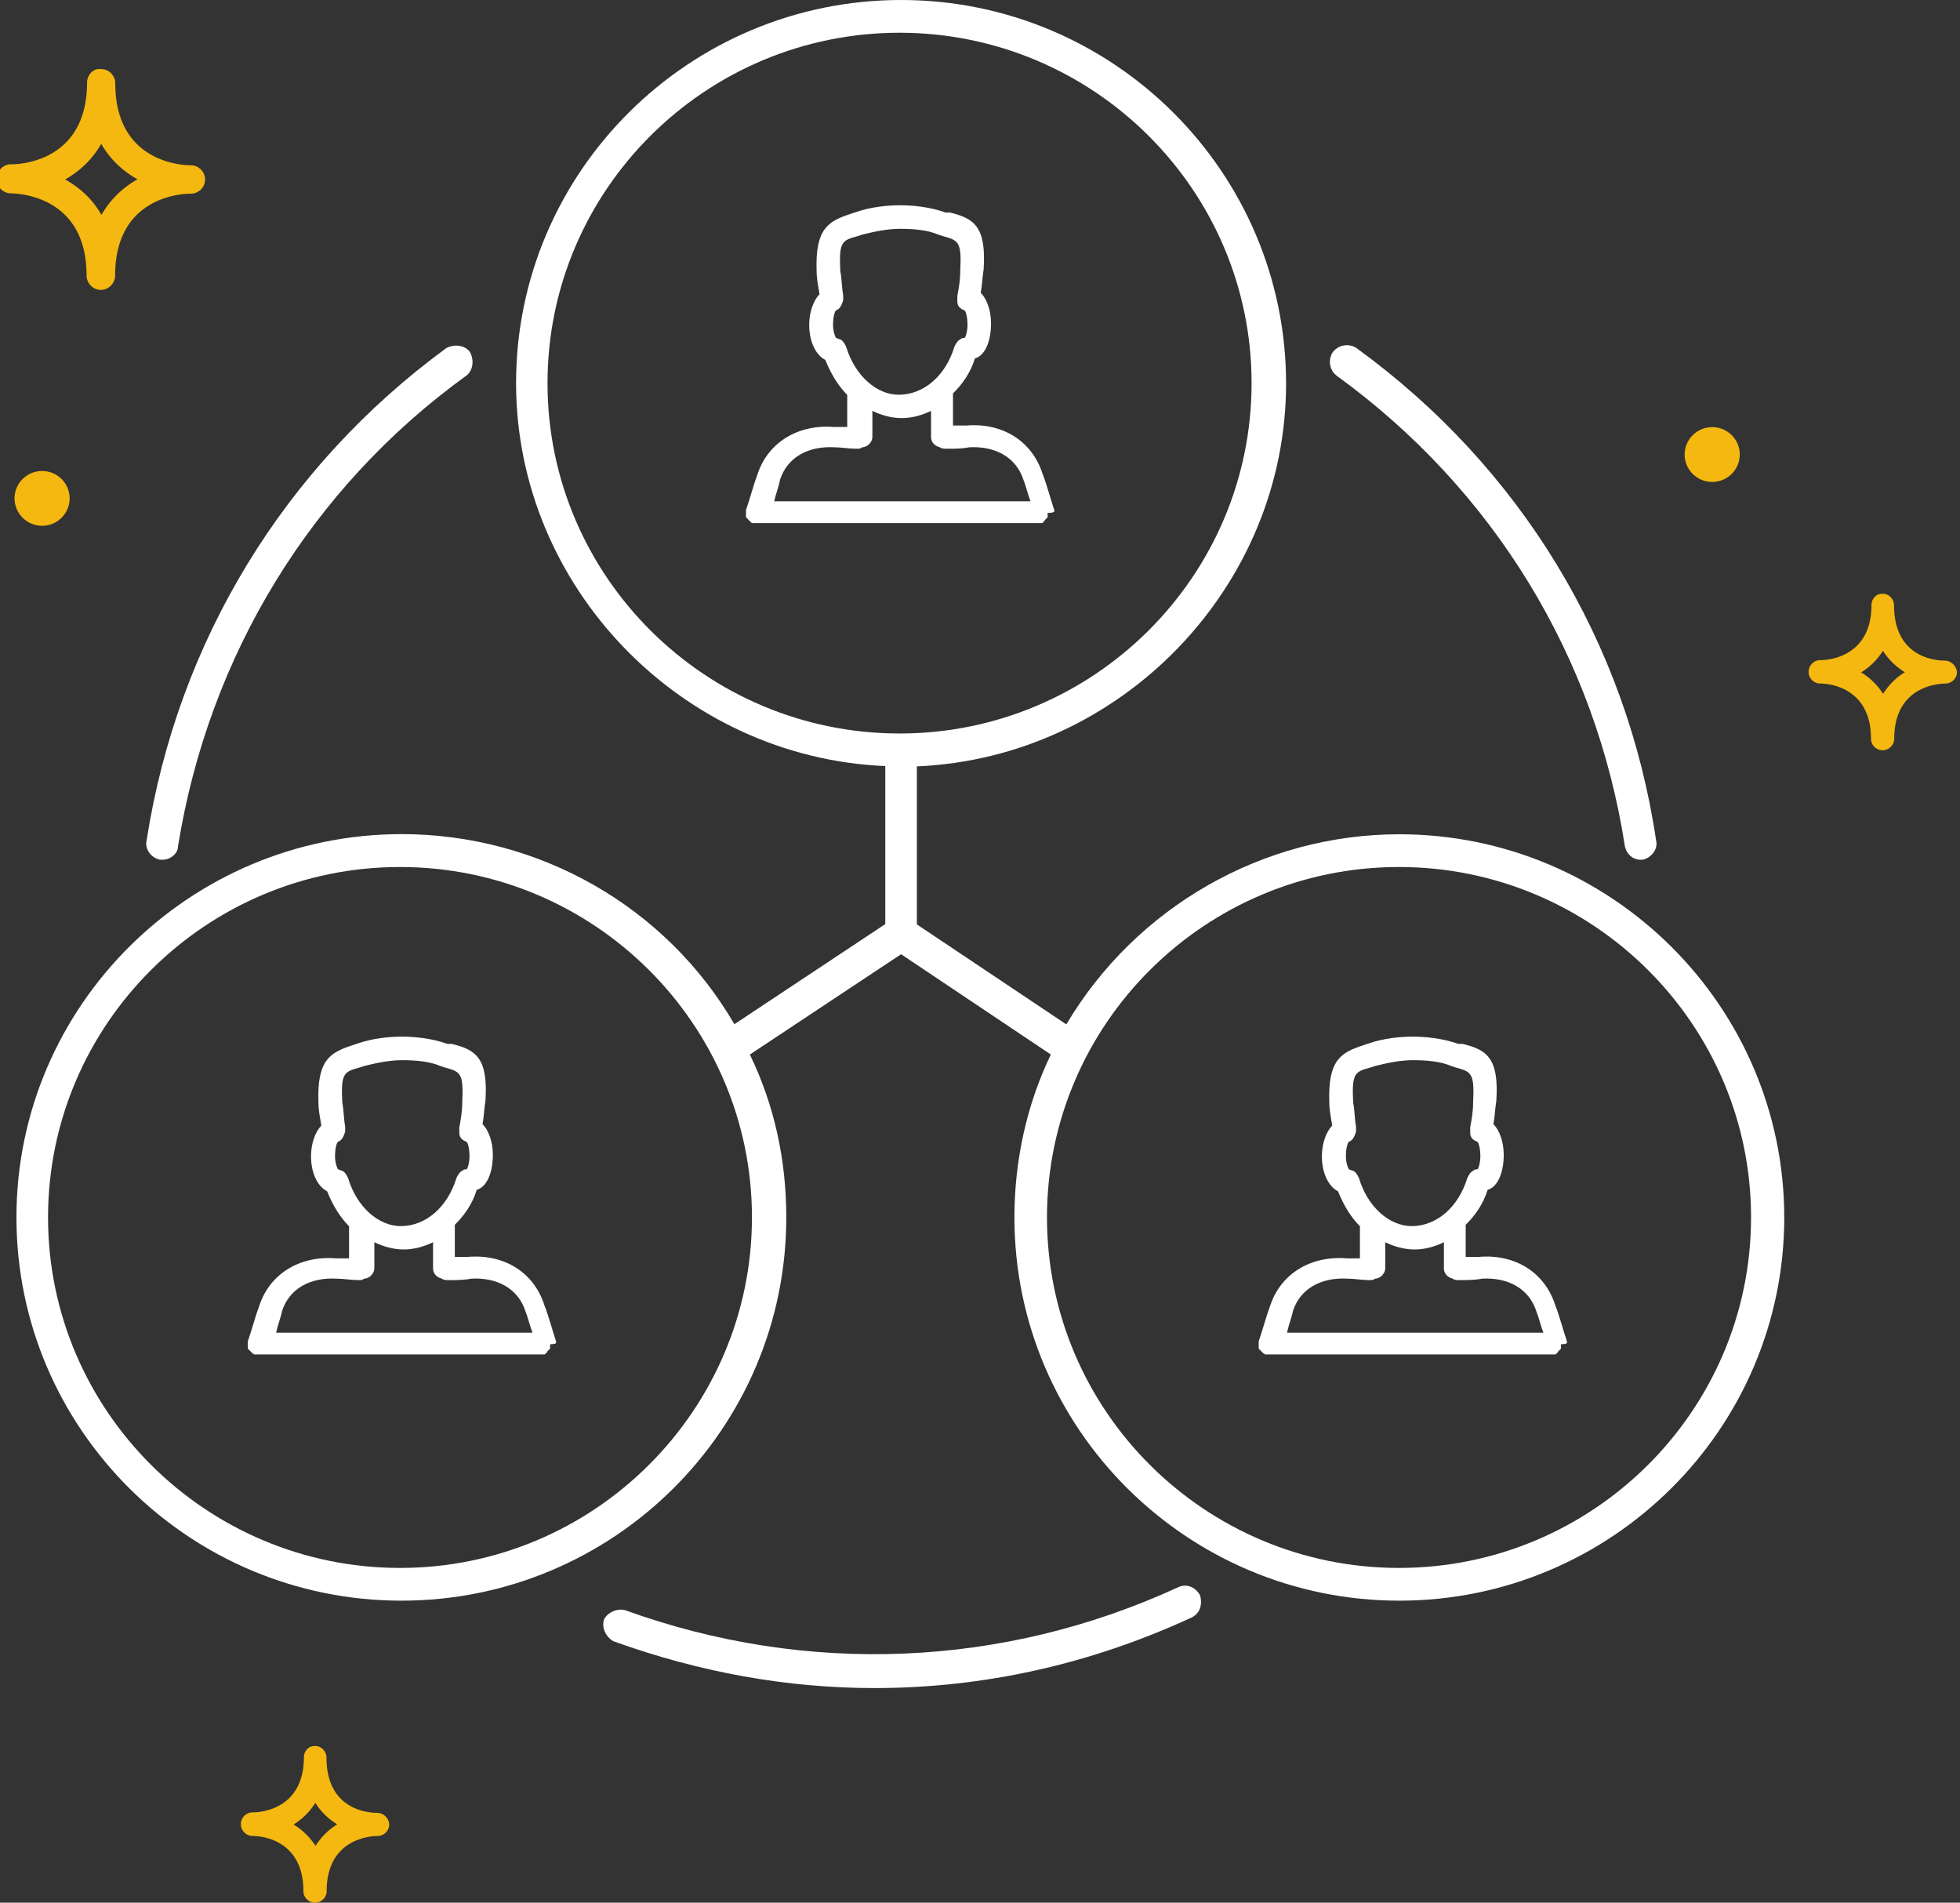 <svg version="1.1" id="Layer_1" xmlns="http://www.w3.org/2000/svg" x="0" y="0" viewBox="0 0 121.57 118" xml:space="preserve"><rect x="0" y="0" width="121.57" height="118" fill="#333333" stroke="none"/><style>.st0{fill:#f5b810}.st1{fill:#fff}</style><path class="st0" d="M120.63 40.97c-.53 0-3.15-.16-3.15-3.43 0-.39-.33-.71-.65-.71h-.01a.622.622 0 0 0-.49.14c-.15.14-.25.33-.25.54 0 3.33-2.83 3.43-3.15 3.43h-.03c-.4 0-.72.33-.72.74 0 .39.33.71.72.71.32 0 3.15.1 3.15 3.43 0 .39.33.71.72.71.39 0 .72-.33.72-.71 0-3.33 2.83-3.43 3.24-3.43.38-.05.65-.34.65-.71-.03-.37-.36-.71-.75-.71zm-2.48.72c-.46.28-.95.71-1.35 1.34a4.22 4.22 0 0 0-1.36-1.33c.46-.28.95-.71 1.35-1.34.34.53.79.98 1.36 1.33zM23.4 112.43c-.53 0-3.15-.16-3.15-3.43 0-.39-.33-.71-.65-.71h-.01a.633.633 0 0 0-.49.14c-.15.14-.25.33-.25.54 0 3.33-2.83 3.43-3.15 3.43h-.03a.73.73 0 1 0 0 1.46c.32 0 3.15.1 3.15 3.43 0 .39.33.71.72.71s.72-.32.72-.71c0-3.33 2.83-3.43 3.23-3.43.38-.05.65-.34.65-.72a.76.76 0 0 0-.74-.71zm-2.48.71c-.46.28-.95.71-1.35 1.34a4.22 4.22 0 0 0-1.36-1.33c.46-.28.95-.71 1.35-1.34.34.54.79.99 1.36 1.33zM5.37 17.09c0 .48.41.89.88.89.48 0 .89-.41.89-.89 0-4.94 4.21-5.08 4.69-5.08h.09c.47-.06.8-.43.8-.88 0-.48-.41-.88-.88-.88-.48 0-4.69-.14-4.69-5.08 0-.48-.4-.88-.83-.88h-.01a.7.7 0 0 0-.6.16c-.19.16-.31.41-.31.66 0 4.94-4.21 5.08-4.69 5.08H.67c-.48 0-.88.42-.88.92 0 .48.41.88.88.88.48.01 4.7.16 4.7 5.1zm-1.33-5.96c.76-.43 1.6-1.1 2.24-2.21.52.91 1.27 1.65 2.25 2.2-.76.43-1.6 1.1-2.24 2.21-.51-.92-1.27-1.65-2.25-2.2z"/><path class="st1" d="M86.79 51.74c-8.45 0-16.33 4.51-20.65 11.79l-9.27-6.2v-9.8c12.66-.54 22.9-11.13 22.9-23.75C79.76 10.66 69.05 0 55.89 0 42.73 0 32.01 10.66 32.01 23.76c0 12.63 10.24 23.22 22.9 23.75v9.8l-9.36 6.21c-4.23-7.28-12.1-11.79-20.65-11.79C11.74 51.74 1.02 62.4 1.02 75.5c0 13.11 10.71 23.77 23.88 23.77 13.17 0 23.87-10.66 23.87-23.77 0-3.61-.76-7.01-2.26-10.1l9.38-6.22 9.29 6.22c-1.48 3.06-2.26 6.55-2.26 10.1 0 13.11 10.71 23.77 23.87 23.77s23.88-10.66 23.88-23.77c-.01-13.1-10.73-23.76-23.88-23.76zm21.82 23.76c0 11.98-9.8 21.74-21.84 21.74S64.94 87.49 64.94 75.5c0-11.98 9.8-21.73 21.83-21.73s21.84 9.75 21.84 21.73zM77.63 23.76c0 11.98-9.8 21.73-21.83 21.73s-21.84-9.74-21.84-21.73c0-11.98 9.8-21.73 21.84-21.73 12.04.01 21.83 9.76 21.83 21.73zM46.64 75.5c0 11.98-9.8 21.74-21.83 21.74S2.98 87.48 2.98 75.5c0-11.98 9.8-21.73 21.83-21.73s21.83 9.75 21.83 21.73z"/><path class="st1" d="M9.25 52.87c.15.22.38.38.65.44l.17.01c.53 0 .97-.41.97-.83 1.91-11.84 8.25-22.21 17.85-29.17.42-.28.55-.92.27-1.47-.28-.42-.93-.55-1.48-.26C17.62 28.96 11.02 39.8 9.1 52.08c-.07.27-.02.55.15.79zM100.79 52.52c.12.48.51.8.96.8l.17-.01c.56-.14.93-.7.8-1.19-1.83-12.31-8.43-23.16-18.58-30.53l-.01-.01c-.41-.27-1.07-.25-1.47.27-.27.42-.25 1.07.26 1.46 9.71 7.05 16.05 17.41 17.87 29.21zM73.07 98.44c-10.84 4.99-23.01 5.5-34.3 1.42-.47-.12-1 .09-1.27.51l-.05.11c-.12.47.09.99.58 1.3 5.37 1.94 10.81 2.91 16.2 2.91 6.77 0 13.39-1.47 19.69-4.38.47-.24.68-.73.52-1.36-.29-.54-.86-.76-1.37-.51z"/><path class="st0" d="M106.2 29.89c.94 0 1.71-.76 1.71-1.7s-.76-1.7-1.71-1.7c-.94 0-1.71.76-1.71 1.7s.77 1.7 1.71 1.7zM2.61 32.61c.94 0 1.71-.76 1.71-1.7s-.76-1.7-1.71-1.7c-.94 0-1.71.76-1.71 1.7.01.94.77 1.7 1.71 1.7z"/><path class="st1" d="M65.39 31.72v-.09c-.27-.81-.45-1.54-.73-2.26-.64-1.99-2.45-3.17-4.73-2.98h-.82V24.4c.55-.54 1.09-1.27 1.36-2.17.64-.18 1-1.09 1-2.17 0-.81-.27-1.54-.64-1.9.09-.45.09-.9.18-1.45.18-2.71-.64-3.17-2.09-3.53h-.27c-1-.36-2.09-.45-2.82-.45s-1.82.09-2.82.45l-.27.09c-1.36.45-2.18.9-2.09 3.53 0 .45.09.9.18 1.45-.36.36-.64 1.09-.64 1.9 0 1.09.45 1.9 1 2.17.36.9.82 1.63 1.36 2.17v1.99h-.82c-2.27-.18-4.09.99-4.73 2.89-.27.72-.45 1.45-.73 2.26V32.08l.09.09.09.09.09.09.09.09h17.99s.09 0 .09-.09c0 0 .09 0 .09-.09l.09-.09.09-.09v-.09-.18c.41 0 .41-.09.41-.09zM52.48 21.5c-.09-.18-.18-.36-.36-.45-.09 0-.18-.09-.27-.09-.09-.18-.18-.45-.18-.81 0-.45.09-.81.18-.9.27-.09.36-.36.45-.63v-.27c-.09-.54-.09-1.09-.18-1.54-.09-1.81.09-1.9 1.09-2.17l.27-.09c.73-.18 1.54-.36 2.36-.36.91 0 1.73.09 2.36.36l.27.09c1 .27 1.18.36 1.09 2.17 0 .54-.09 1.09-.18 1.54v.36c0 .27.18.45.45.54.09.09.18.45.18.9 0 .36-.09.72-.18.81-.09 0-.18 0-.27.09-.18.09-.27.27-.36.45-.55 1.81-1.91 2.98-3.45 2.98-1.36.01-2.72-1.17-3.27-2.98zm-4.09 8.23c.45-1.36 1.73-2.08 3.36-1.99.45 0 .91.09 1.36.09.18 0 .27 0 .36-.09.36 0 .64-.36.64-.63v-1.63c.55.27 1.18.45 1.82.45.64 0 1.27-.18 1.82-.45v1.63c0 .27.18.54.55.63.09.09.27.09.45.09.45 0 .91 0 1.36-.09 1.64-.09 2.91.63 3.36 1.99.18.45.27.9.45 1.36h-15.9c.1-.45.28-.91.37-1.36zM97.19 83.28v-.09c-.27-.81-.45-1.54-.73-2.26-.64-1.99-2.45-3.17-4.73-2.98h-.82v-1.99c.55-.54 1.09-1.27 1.36-2.17.64-.18 1-1.09 1-2.17 0-.81-.27-1.54-.64-1.9.09-.45.09-.9.18-1.45.18-2.71-.64-3.17-2.09-3.53h-.27c-1-.36-2.09-.45-2.82-.45s-1.82.09-2.82.45l-.27.09c-1.36.45-2.18.9-2.09 3.53 0 .45.09.9.18 1.45-.36.36-.64 1.09-.64 1.9 0 1.09.45 1.9 1 2.17.36.9.82 1.63 1.36 2.17v1.99h-.82c-2.27-.18-4.09.99-4.73 2.89-.27.72-.45 1.45-.73 2.26V83.64l.09.09.09.09.09.09.13.09h17.99s.09 0 .09-.09c0 0 .09 0 .09-.09l.09-.09.09-.09v-.09-.18c.37 0 .37-.09.37-.09zm-12.9-10.22c-.09-.18-.18-.36-.36-.45-.09 0-.18-.09-.27-.09-.09-.18-.18-.45-.18-.81 0-.45.09-.81.18-.9.27-.09.36-.36.45-.63v-.27c-.09-.54-.09-1.09-.18-1.54-.09-1.81.09-1.9 1.09-2.17l.27-.09c.73-.18 1.54-.36 2.36-.36.91 0 1.73.09 2.36.36l.27.09c1 .27 1.18.36 1.09 2.17 0 .54-.09 1.09-.18 1.54v.36c0 .27.18.45.45.54.09.09.18.45.18.9 0 .36-.09.72-.18.81-.09 0-.18 0-.27.09-.18.09-.27.27-.36.45-.55 1.81-1.91 2.98-3.45 2.98-1.37 0-2.73-1.17-3.27-2.98zm-4.09 8.23c.45-1.36 1.73-2.08 3.36-1.99.45 0 .91.09 1.36.09.18 0 .27 0 .36-.09.36 0 .64-.36.64-.63v-1.63c.55.27 1.18.45 1.82.45.64 0 1.27-.18 1.82-.45v1.63c0 .27.18.54.55.63.09.09.27.09.45.09.45 0 .91 0 1.36-.09 1.64-.09 2.91.63 3.36 1.99.18.45.27.9.45 1.36h-15.9c.09-.46.28-.91.37-1.36zM34.49 83.28v-.09c-.27-.81-.45-1.54-.73-2.26-.64-1.99-2.45-3.17-4.73-2.98h-.82v-1.99c.55-.54 1.09-1.27 1.36-2.17.64-.18 1-1.09 1-2.17 0-.81-.27-1.54-.64-1.9.09-.45.09-.9.18-1.45.18-2.71-.64-3.17-2.09-3.53h-.27c-1-.36-2.09-.45-2.82-.45s-1.82.09-2.82.45l-.27.09c-1.36.45-2.18.9-2.09 3.53 0 .45.09.9.18 1.45-.36.36-.64 1.09-.64 1.9 0 1.09.45 1.9 1 2.17.36.9.82 1.63 1.36 2.17v1.99h-.82c-2.27-.18-4.09.99-4.73 2.89-.27.72-.45 1.45-.73 2.26V83.64l.09.09.09.09.09.09.13.09h17.99s.09 0 .09-.09c0 0 .09 0 .09-.09l.09-.09.09-.09v-.09-.18c.37 0 .37-.09.37-.09zm-12.9-10.22c-.09-.18-.18-.36-.36-.45-.09 0-.18-.09-.27-.09-.09-.18-.18-.45-.18-.81 0-.45.09-.81.18-.9.27-.09.36-.36.45-.63v-.27c-.09-.54-.09-1.09-.18-1.54-.09-1.81.09-1.9 1.09-2.17l.27-.09c.73-.18 1.54-.36 2.36-.36.91 0 1.73.09 2.36.36l.27.09c1 .27 1.18.36 1.09 2.17 0 .54-.09 1.09-.18 1.54v.36c0 .27.18.45.45.54.09.09.18.45.18.9 0 .36-.09.72-.18.81-.09 0-.18 0-.27.09-.18.09-.27.27-.36.45-.55 1.81-1.91 2.98-3.45 2.98-1.37 0-2.73-1.17-3.27-2.98zm-4.09 8.23c.45-1.36 1.73-2.08 3.36-1.99.45 0 .91.09 1.36.09.18 0 .27 0 .36-.09.36 0 .64-.36.64-.63v-1.63c.55.27 1.18.45 1.82.45.64 0 1.27-.18 1.82-.45v1.63c0 .27.18.54.55.63.09.09.27.09.45.09.45 0 .91 0 1.36-.09 1.64-.09 2.91.63 3.36 1.99.18.45.27.9.45 1.36h-15.9c.09-.46.28-.91.37-1.36z"/></svg>